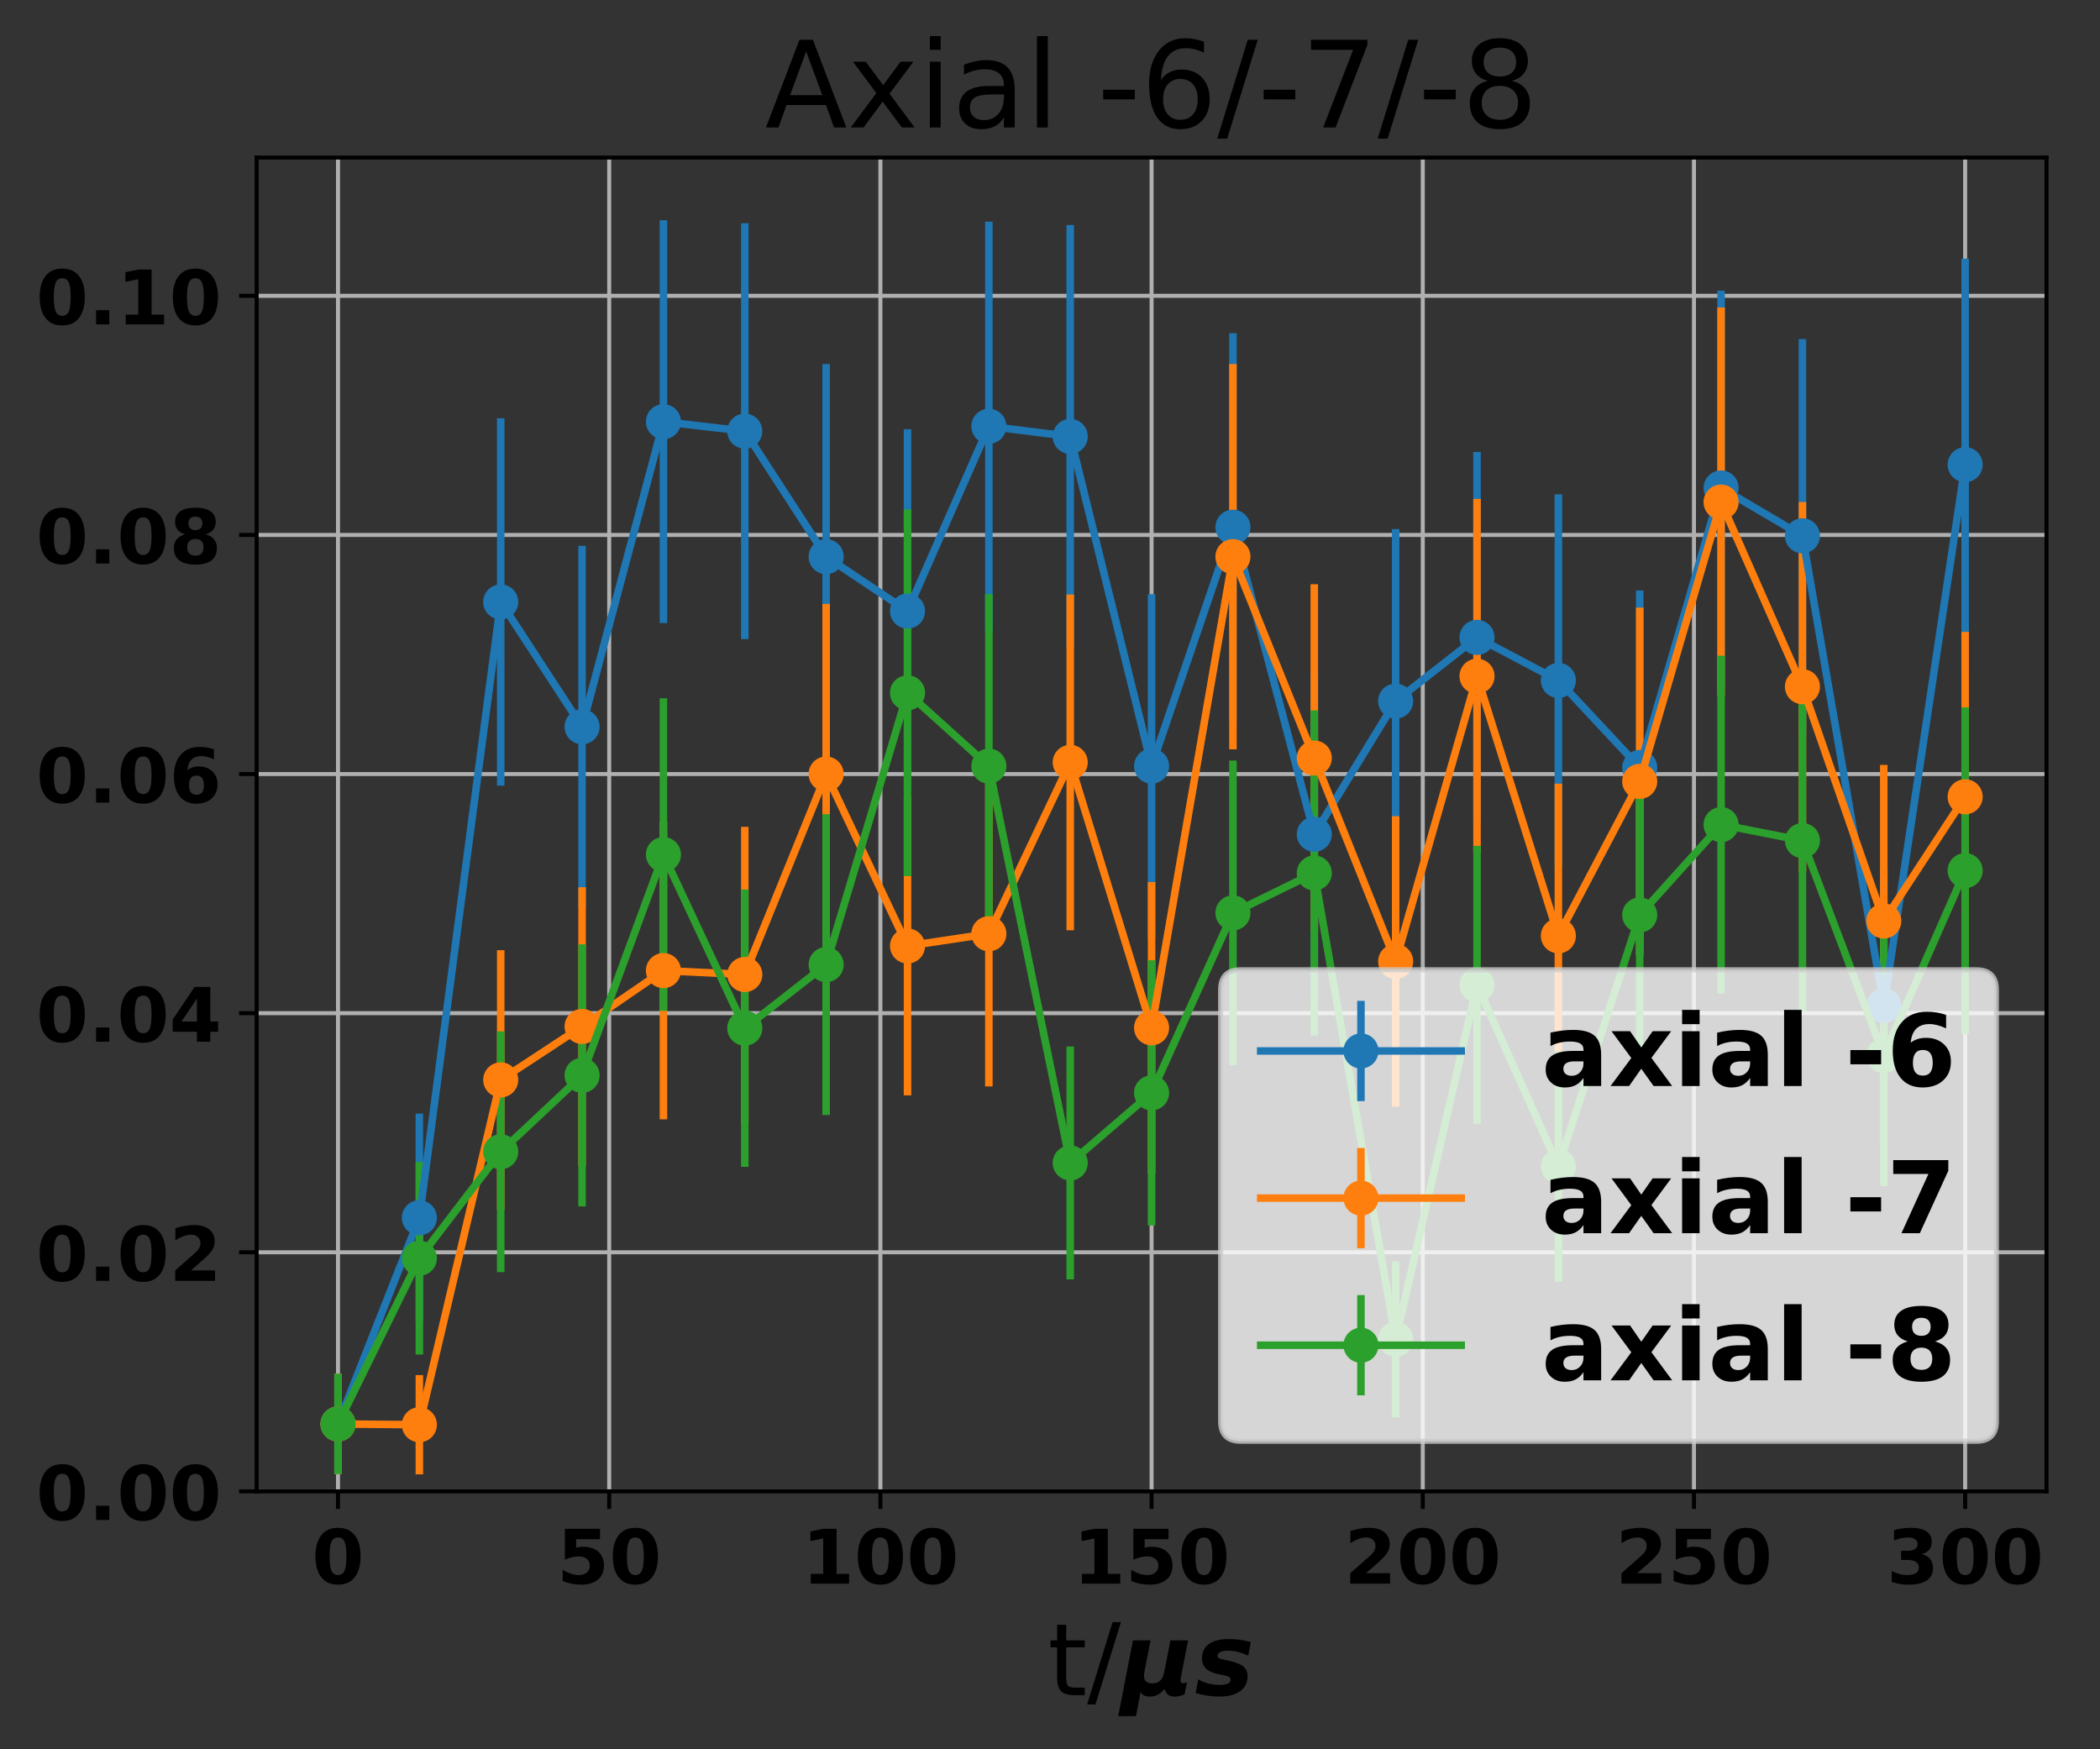 <?xml version="1.0" encoding="utf-8" standalone="no"?>
<!DOCTYPE svg PUBLIC "-//W3C//DTD SVG 1.1//EN"
  "http://www.w3.org/Graphics/SVG/1.1/DTD/svg11.dtd">
<!-- Created with matplotlib (http://matplotlib.org/) -->
<svg height="349pt" version="1.1" viewBox="0 0 419 349" width="419pt" xmlns="http://www.w3.org/2000/svg" xmlns:xlink="http://www.w3.org/1999/xlink">
 <rect x="0" y="0" width="419" height="349" fill="#333333" stroke="none"/>
 <defs>
  <style type="text/css">
*{stroke-linecap:butt;stroke-linejoin:round;}
  </style>
 </defs>
 <g id="figure_1">
  <g id="patch_1">
   <path d="M 0 349.622 
L 419.028 349.622 
L 419.028 0 
L 0 0 
z
" style="fill:none;"/>
  </g>
  <g id="axes_1">
   <g id="patch_2">
    <path d="M 51.208 297.548 
L 408.328 297.548 
L 408.328 31.436 
L 51.208 31.436 
z
" style="fill:none;"/>
   </g>
   <g id="matplotlib.axis_1">
    <g id="xtick_1">
     <g id="line2d_1">
      <path clip-path="url(#pd790f1db0c)" d="M 67.441 297.548 
L 67.441 31.436 
" style="fill:none;stroke:#b0b0b0;stroke-linecap:square;stroke-width:0.8;"/>
     </g>
     <g id="line2d_2">
      <defs>
       <path d="M 0 0 
L 0 3.5 
" id="m57c59202cc" style="stroke:#000000;stroke-width:0.8;"/>
      </defs>
      <g>
       <use style="stroke:#000000;stroke-width:0.8;" x="67.441" xlink:href="#m57c59202cc" y="297.548"/>
      </g>
     </g>
     <g id="text_1">
      <!-- 0 -->
      <defs>
       <path d="M 46 36.531 
Q 46 50.203 43.438 55.781 
Q 40.875 61.375 34.812 61.375 
Q 28.766 61.375 26.172 55.781 
Q 23.578 50.203 23.578 36.531 
Q 23.578 22.703 26.172 17.031 
Q 28.766 11.375 34.812 11.375 
Q 40.828 11.375 43.406 17.031 
Q 46 22.703 46 36.531 
M 64.797 36.375 
Q 64.797 18.266 56.984 8.422 
Q 49.172 -1.422 34.812 -1.422 
Q 20.406 -1.422 12.594 8.422 
Q 4.781 18.266 4.781 36.375 
Q 4.781 54.547 12.594 64.375 
Q 20.406 74.219 34.812 74.219 
Q 49.172 74.219 56.984 64.375 
Q 64.797 54.547 64.797 36.375 
" id="DejaVuSans-Bold-30"/>
      </defs>
      <g transform="translate(62.222 315.946)scale(0.15 -0.15)">
       <use xlink:href="#DejaVuSans-Bold-30"/>
      </g>
     </g>
    </g>
    <g id="xtick_2">
     <g id="line2d_3">
      <path clip-path="url(#pd790f1db0c)" d="M 121.55 297.548 
L 121.55 31.436 
" style="fill:none;stroke:#b0b0b0;stroke-linecap:square;stroke-width:0.8;"/>
     </g>
     <g id="line2d_4">
      <g>
       <use style="stroke:#000000;stroke-width:0.8;" x="121.55" xlink:href="#m57c59202cc" y="297.548"/>
      </g>
     </g>
     <g id="text_2">
      <!-- 50 -->
      <defs>
       <path d="M 10.594 72.906 
L 57.328 72.906 
L 57.328 59.078 
L 25.594 59.078 
L 25.594 47.797 
Q 27.734 48.391 29.906 48.703 
Q 32.078 49.031 34.422 49.031 
Q 47.75 49.031 55.172 42.359 
Q 62.594 35.688 62.594 23.781 
Q 62.594 11.969 54.516 5.266 
Q 46.438 -1.422 32.078 -1.422 
Q 25.875 -1.422 19.797 -0.219 
Q 13.719 0.984 7.719 3.422 
L 7.719 18.219 
Q 13.672 14.797 19.016 13.078 
Q 24.359 11.375 29.109 11.375 
Q 35.938 11.375 39.859 14.719 
Q 43.797 18.062 43.797 23.781 
Q 43.797 29.547 39.859 32.859 
Q 35.938 36.188 29.109 36.188 
Q 25.047 36.188 20.453 35.125 
Q 15.875 34.078 10.594 31.891 
z
" id="DejaVuSans-Bold-35"/>
      </defs>
      <g transform="translate(111.113 315.946)scale(0.15 -0.15)">
       <use xlink:href="#DejaVuSans-Bold-35"/>
       <use x="69.58" xlink:href="#DejaVuSans-Bold-30"/>
      </g>
     </g>
    </g>
    <g id="xtick_3">
     <g id="line2d_5">
      <path clip-path="url(#pd790f1db0c)" d="M 175.659 297.548 
L 175.659 31.436 
" style="fill:none;stroke:#b0b0b0;stroke-linecap:square;stroke-width:0.8;"/>
     </g>
     <g id="line2d_6">
      <g>
       <use style="stroke:#000000;stroke-width:0.8;" x="175.659" xlink:href="#m57c59202cc" y="297.548"/>
      </g>
     </g>
     <g id="text_3">
      <!-- 100 -->
      <defs>
       <path d="M 11.719 12.984 
L 28.328 12.984 
L 28.328 60.109 
L 11.281 56.594 
L 11.281 69.391 
L 28.219 72.906 
L 46.094 72.906 
L 46.094 12.984 
L 62.703 12.984 
L 62.703 0 
L 11.719 0 
z
" id="DejaVuSans-Bold-31"/>
      </defs>
      <g transform="translate(160.004 315.946)scale(0.15 -0.15)">
       <use xlink:href="#DejaVuSans-Bold-31"/>
       <use x="69.58" xlink:href="#DejaVuSans-Bold-30"/>
       <use x="139.16" xlink:href="#DejaVuSans-Bold-30"/>
      </g>
     </g>
    </g>
    <g id="xtick_4">
     <g id="line2d_7">
      <path clip-path="url(#pd790f1db0c)" d="M 229.768 297.548 
L 229.768 31.436 
" style="fill:none;stroke:#b0b0b0;stroke-linecap:square;stroke-width:0.8;"/>
     </g>
     <g id="line2d_8">
      <g>
       <use style="stroke:#000000;stroke-width:0.8;" x="229.768" xlink:href="#m57c59202cc" y="297.548"/>
      </g>
     </g>
     <g id="text_4">
      <!-- 150 -->
      <g transform="translate(214.113 315.946)scale(0.15 -0.15)">
       <use xlink:href="#DejaVuSans-Bold-31"/>
       <use x="69.58" xlink:href="#DejaVuSans-Bold-35"/>
       <use x="139.16" xlink:href="#DejaVuSans-Bold-30"/>
      </g>
     </g>
    </g>
    <g id="xtick_5">
     <g id="line2d_9">
      <path clip-path="url(#pd790f1db0c)" d="M 283.877 297.548 
L 283.877 31.436 
" style="fill:none;stroke:#b0b0b0;stroke-linecap:square;stroke-width:0.8;"/>
     </g>
     <g id="line2d_10">
      <g>
       <use style="stroke:#000000;stroke-width:0.8;" x="283.877" xlink:href="#m57c59202cc" y="297.548"/>
      </g>
     </g>
     <g id="text_5">
      <!-- 200 -->
      <defs>
       <path d="M 28.812 13.812 
L 60.891 13.812 
L 60.891 0 
L 7.906 0 
L 7.906 13.812 
L 34.516 37.312 
Q 38.094 40.531 39.797 43.609 
Q 41.5 46.688 41.5 50 
Q 41.5 55.125 38.062 58.25 
Q 34.625 61.375 28.906 61.375 
Q 24.516 61.375 19.281 59.5 
Q 14.062 57.625 8.109 53.906 
L 8.109 69.922 
Q 14.453 72.016 20.656 73.109 
Q 26.859 74.219 32.812 74.219 
Q 45.906 74.219 53.156 68.453 
Q 60.406 62.703 60.406 52.391 
Q 60.406 46.438 57.328 41.281 
Q 54.25 36.141 44.391 27.484 
z
" id="DejaVuSans-Bold-32"/>
      </defs>
      <g transform="translate(268.222 315.946)scale(0.15 -0.15)">
       <use xlink:href="#DejaVuSans-Bold-32"/>
       <use x="69.58" xlink:href="#DejaVuSans-Bold-30"/>
       <use x="139.16" xlink:href="#DejaVuSans-Bold-30"/>
      </g>
     </g>
    </g>
    <g id="xtick_6">
     <g id="line2d_11">
      <path clip-path="url(#pd790f1db0c)" d="M 337.986 297.548 
L 337.986 31.436 
" style="fill:none;stroke:#b0b0b0;stroke-linecap:square;stroke-width:0.8;"/>
     </g>
     <g id="line2d_12">
      <g>
       <use style="stroke:#000000;stroke-width:0.8;" x="337.986" xlink:href="#m57c59202cc" y="297.548"/>
      </g>
     </g>
     <g id="text_6">
      <!-- 250 -->
      <g transform="translate(322.331 315.946)scale(0.15 -0.15)">
       <use xlink:href="#DejaVuSans-Bold-32"/>
       <use x="69.58" xlink:href="#DejaVuSans-Bold-35"/>
       <use x="139.16" xlink:href="#DejaVuSans-Bold-30"/>
      </g>
     </g>
    </g>
    <g id="xtick_7">
     <g id="line2d_13">
      <path clip-path="url(#pd790f1db0c)" d="M 392.095 297.548 
L 392.095 31.436 
" style="fill:none;stroke:#b0b0b0;stroke-linecap:square;stroke-width:0.8;"/>
     </g>
     <g id="line2d_14">
      <g>
       <use style="stroke:#000000;stroke-width:0.8;" x="392.095" xlink:href="#m57c59202cc" y="297.548"/>
      </g>
     </g>
     <g id="text_7">
      <!-- 300 -->
      <defs>
       <path d="M 46.578 39.312 
Q 53.953 37.406 57.781 32.688 
Q 61.625 27.984 61.625 20.703 
Q 61.625 9.859 53.312 4.219 
Q 45.016 -1.422 29.109 -1.422 
Q 23.484 -1.422 17.844 -0.516 
Q 12.203 0.391 6.688 2.203 
L 6.688 16.703 
Q 11.969 14.062 17.156 12.719 
Q 22.359 11.375 27.391 11.375 
Q 34.859 11.375 38.844 13.953 
Q 42.828 16.547 42.828 21.391 
Q 42.828 26.375 38.75 28.938 
Q 34.672 31.5 26.703 31.5 
L 19.188 31.5 
L 19.188 43.609 
L 27.094 43.609 
Q 34.188 43.609 37.641 45.828 
Q 41.109 48.047 41.109 52.594 
Q 41.109 56.781 37.734 59.078 
Q 34.375 61.375 28.219 61.375 
Q 23.688 61.375 19.047 60.344 
Q 14.406 59.328 9.812 57.328 
L 9.812 71.094 
Q 15.375 72.656 20.844 73.438 
Q 26.312 74.219 31.594 74.219 
Q 45.797 74.219 52.844 69.547 
Q 59.906 64.891 59.906 55.516 
Q 59.906 49.125 56.531 45.047 
Q 53.172 40.969 46.578 39.312 
" id="DejaVuSans-Bold-33"/>
      </defs>
      <g transform="translate(376.44 315.946)scale(0.15 -0.15)">
       <use xlink:href="#DejaVuSans-Bold-33"/>
       <use x="69.58" xlink:href="#DejaVuSans-Bold-30"/>
       <use x="139.16" xlink:href="#DejaVuSans-Bold-30"/>
      </g>
     </g>
    </g>
    <g id="text_8">
     <!-- t/$\mu s$ -->
     <defs>
      <path d="M 18.312 70.219 
L 18.312 54.688 
L 36.812 54.688 
L 36.812 47.703 
L 18.312 47.703 
L 18.312 18.016 
Q 18.312 11.328 20.141 9.422 
Q 21.969 7.516 27.594 7.516 
L 36.812 7.516 
L 36.812 0 
L 27.594 0 
Q 17.188 0 13.234 3.875 
Q 9.281 7.766 9.281 18.016 
L 9.281 47.703 
L 2.688 47.703 
L 2.688 54.688 
L 9.281 54.688 
L 9.281 70.219 
z
" id="DejaVuSans-74"/>
      <path d="M 25.391 72.906 
L 33.688 72.906 
L 8.297 -9.281 
L 0 -9.281 
z
" id="DejaVuSans-2f"/>
      <path d="M -2.688 -20.906 
L 12.016 54.688 
L 29.594 54.688 
L 23.391 22.906 
Q 23.188 21.875 23.094 20.891 
Q 23 19.922 23 19.094 
Q 23 15.531 25.094 13.625 
Q 27.203 11.719 31.203 11.719 
Q 36.188 11.719 39.109 14.453 
Q 42.047 17.188 43.219 22.906 
L 49.422 54.688 
L 67 54.688 
L 59.906 18.109 
Q 59.719 17.094 59.609 16.234 
Q 59.516 15.375 59.516 14.703 
Q 59.516 13.281 60.172 12.594 
Q 60.844 11.922 62.203 11.922 
Q 63.031 11.922 63.984 12.188 
Q 64.938 12.453 65.922 12.984 
L 63.484 0.781 
Q 60.688 -0.344 58.297 -0.875 
Q 55.906 -1.422 53.719 -1.422 
Q 49.422 -1.422 47 0.438 
Q 44.578 2.297 43.609 6.297 
Q 40.578 2.438 36.891 0.5 
Q 33.203 -1.422 28.906 -1.422 
Q 25.297 -1.422 23.016 -0.266 
Q 20.75 0.875 19.672 3.219 
L 14.984 -20.906 
z
" id="DejaVuSans-BoldOblique-3bc"/>
      <path d="M 56 52.984 
L 53.422 39.406 
Q 48.297 41.844 43.219 43.109 
Q 38.141 44.391 33.594 44.391 
Q 28.422 44.391 25.609 43.047 
Q 22.797 41.703 22.797 39.203 
Q 22.797 37.75 24.359 36.859 
Q 25.922 35.984 30.516 35.016 
L 33.688 34.422 
Q 44.281 32.172 48.531 28.625 
Q 52.781 25.094 52.781 18.797 
Q 52.781 9.281 45.312 3.922 
Q 37.844 -1.422 24.422 -1.422 
Q 18.797 -1.422 12.938 -0.531 
Q 7.078 0.344 0.984 2.094 
L 3.609 15.828 
Q 8.344 13.031 13.734 11.609 
Q 19.141 10.203 24.812 10.203 
Q 30.328 10.203 33.109 11.516 
Q 35.891 12.844 35.891 15.375 
Q 35.891 17.141 34.328 18.109 
Q 32.766 19.094 27.875 20.125 
L 24.703 20.703 
Q 15.328 22.656 11.328 26.469 
Q 7.328 30.281 7.328 37.016 
Q 7.328 46.141 14.234 51.062 
Q 21.141 56 33.984 56 
Q 39.594 56 45.031 55.25 
Q 50.484 54.5 56 52.984 
" id="DejaVuSans-BoldOblique-73"/>
     </defs>
     <g transform="translate(209.068 338.222)scale(0.2 -0.2)">
      <use transform="translate(0 0.094)" xlink:href="#DejaVuSans-74"/>
      <use transform="translate(39.209 0.094)" xlink:href="#DejaVuSans-2f"/>
      <use transform="translate(72.9 0.094)" xlink:href="#DejaVuSans-BoldOblique-3bc"/>
      <use transform="translate(146.484 0.094)" xlink:href="#DejaVuSans-BoldOblique-73"/>
     </g>
    </g>
   </g>
   <g id="matplotlib.axis_2">
    <g id="ytick_1">
     <g id="line2d_15">
      <path clip-path="url(#pd790f1db0c)" d="M 51.208 297.548 
L 408.328 297.548 
" style="fill:none;stroke:#b0b0b0;stroke-linecap:square;stroke-width:0.8;"/>
     </g>
     <g id="line2d_16">
      <defs>
       <path d="M 0 0 
L -3.5 0 
" id="md0be06a382" style="stroke:#000000;stroke-width:0.8;"/>
      </defs>
      <g>
       <use style="stroke:#000000;stroke-width:0.8;" x="51.208" xlink:href="#md0be06a382" y="297.548"/>
      </g>
     </g>
     <g id="text_9">
      <!-- 0.00 -->
      <defs>
       <path d="M 10.203 18.891 
L 27.781 18.891 
L 27.781 0 
L 10.203 0 
z
" id="DejaVuSans-Bold-2e"/>
      </defs>
      <g transform="translate(7.2 303.247)scale(0.15 -0.15)">
       <use xlink:href="#DejaVuSans-Bold-30"/>
       <use x="69.58" xlink:href="#DejaVuSans-Bold-2e"/>
       <use x="107.568" xlink:href="#DejaVuSans-Bold-30"/>
       <use x="177.148" xlink:href="#DejaVuSans-Bold-30"/>
      </g>
     </g>
    </g>
    <g id="ytick_2">
     <g id="line2d_17">
      <path clip-path="url(#pd790f1db0c)" d="M 51.208 249.842 
L 408.328 249.842 
" style="fill:none;stroke:#b0b0b0;stroke-linecap:square;stroke-width:0.8;"/>
     </g>
     <g id="line2d_18">
      <g>
       <use style="stroke:#000000;stroke-width:0.8;" x="51.208" xlink:href="#md0be06a382" y="249.842"/>
      </g>
     </g>
     <g id="text_10">
      <!-- 0.02 -->
      <g transform="translate(7.2 255.541)scale(0.15 -0.15)">
       <use xlink:href="#DejaVuSans-Bold-30"/>
       <use x="69.58" xlink:href="#DejaVuSans-Bold-2e"/>
       <use x="107.568" xlink:href="#DejaVuSans-Bold-30"/>
       <use x="177.148" xlink:href="#DejaVuSans-Bold-32"/>
      </g>
     </g>
    </g>
    <g id="ytick_3">
     <g id="line2d_19">
      <path clip-path="url(#pd790f1db0c)" d="M 51.208 202.137 
L 408.328 202.137 
" style="fill:none;stroke:#b0b0b0;stroke-linecap:square;stroke-width:0.8;"/>
     </g>
     <g id="line2d_20">
      <g>
       <use style="stroke:#000000;stroke-width:0.8;" x="51.208" xlink:href="#md0be06a382" y="202.137"/>
      </g>
     </g>
     <g id="text_11">
      <!-- 0.04 -->
      <defs>
       <path d="M 36.812 57.422 
L 16.219 26.906 
L 36.812 26.906 
z
M 33.688 72.906 
L 54.594 72.906 
L 54.594 26.906 
L 64.984 26.906 
L 64.984 13.281 
L 54.594 13.281 
L 54.594 0 
L 36.812 0 
L 36.812 13.281 
L 4.5 13.281 
L 4.5 29.391 
z
" id="DejaVuSans-Bold-34"/>
      </defs>
      <g transform="translate(7.2 207.836)scale(0.15 -0.15)">
       <use xlink:href="#DejaVuSans-Bold-30"/>
       <use x="69.58" xlink:href="#DejaVuSans-Bold-2e"/>
       <use x="107.568" xlink:href="#DejaVuSans-Bold-30"/>
       <use x="177.148" xlink:href="#DejaVuSans-Bold-34"/>
      </g>
     </g>
    </g>
    <g id="ytick_4">
     <g id="line2d_21">
      <path clip-path="url(#pd790f1db0c)" d="M 51.208 154.431 
L 408.328 154.431 
" style="fill:none;stroke:#b0b0b0;stroke-linecap:square;stroke-width:0.8;"/>
     </g>
     <g id="line2d_22">
      <g>
       <use style="stroke:#000000;stroke-width:0.8;" x="51.208" xlink:href="#md0be06a382" y="154.431"/>
      </g>
     </g>
     <g id="text_12">
      <!-- 0.06 -->
      <defs>
       <path d="M 36.188 35.984 
Q 31.25 35.984 28.781 32.781 
Q 26.312 29.594 26.312 23.188 
Q 26.312 16.797 28.781 13.594 
Q 31.25 10.406 36.188 10.406 
Q 41.156 10.406 43.625 13.594 
Q 46.094 16.797 46.094 23.188 
Q 46.094 29.594 43.625 32.781 
Q 41.156 35.984 36.188 35.984 
M 59.422 71 
L 59.422 57.516 
Q 54.781 59.719 50.672 60.766 
Q 46.578 61.812 42.672 61.812 
Q 34.281 61.812 29.594 57.141 
Q 24.906 52.484 24.125 43.312 
Q 27.344 45.703 31.094 46.891 
Q 34.859 48.094 39.312 48.094 
Q 50.484 48.094 57.344 41.547 
Q 64.203 35.016 64.203 24.422 
Q 64.203 12.703 56.531 5.641 
Q 48.875 -1.422 35.984 -1.422 
Q 21.781 -1.422 13.984 8.172 
Q 6.203 17.781 6.203 35.406 
Q 6.203 53.469 15.312 63.797 
Q 24.422 74.125 40.281 74.125 
Q 45.312 74.125 50.047 73.344 
Q 54.781 72.562 59.422 71 
" id="DejaVuSans-Bold-36"/>
      </defs>
      <g transform="translate(7.2 160.13)scale(0.15 -0.15)">
       <use xlink:href="#DejaVuSans-Bold-30"/>
       <use x="69.58" xlink:href="#DejaVuSans-Bold-2e"/>
       <use x="107.568" xlink:href="#DejaVuSans-Bold-30"/>
       <use x="177.148" xlink:href="#DejaVuSans-Bold-36"/>
      </g>
     </g>
    </g>
    <g id="ytick_5">
     <g id="line2d_23">
      <path clip-path="url(#pd790f1db0c)" d="M 51.208 106.725 
L 408.328 106.725 
" style="fill:none;stroke:#b0b0b0;stroke-linecap:square;stroke-width:0.8;"/>
     </g>
     <g id="line2d_24">
      <g>
       <use style="stroke:#000000;stroke-width:0.8;" x="51.208" xlink:href="#md0be06a382" y="106.725"/>
      </g>
     </g>
     <g id="text_13">
      <!-- 0.08 -->
      <defs>
       <path d="M 34.812 32.625 
Q 29.547 32.625 26.703 29.734 
Q 23.875 26.859 23.875 21.484 
Q 23.875 16.109 26.703 13.25 
Q 29.547 10.406 34.812 10.406 
Q 40.047 10.406 42.828 13.25 
Q 45.609 16.109 45.609 21.484 
Q 45.609 26.906 42.828 29.766 
Q 40.047 32.625 34.812 32.625 
M 21.094 38.812 
Q 14.453 40.828 11.078 44.969 
Q 7.719 49.125 7.719 55.328 
Q 7.719 64.547 14.594 69.375 
Q 21.484 74.219 34.812 74.219 
Q 48.047 74.219 54.922 69.406 
Q 61.812 64.594 61.812 55.328 
Q 61.812 49.125 58.422 44.969 
Q 55.031 40.828 48.391 38.812 
Q 55.812 36.766 59.594 32.156 
Q 63.375 27.547 63.375 20.516 
Q 63.375 9.672 56.172 4.125 
Q 48.969 -1.422 34.812 -1.422 
Q 20.609 -1.422 13.359 4.125 
Q 6.109 9.672 6.109 20.516 
Q 6.109 27.547 9.891 32.156 
Q 13.672 36.766 21.094 38.812 
M 25.484 53.422 
Q 25.484 49.078 27.906 46.734 
Q 30.328 44.391 34.812 44.391 
Q 39.203 44.391 41.594 46.734 
Q 44 49.078 44 53.422 
Q 44 57.766 41.594 60.078 
Q 39.203 62.406 34.812 62.406 
Q 30.328 62.406 27.906 60.062 
Q 25.484 57.719 25.484 53.422 
" id="DejaVuSans-Bold-38"/>
      </defs>
      <g transform="translate(7.2 112.424)scale(0.15 -0.15)">
       <use xlink:href="#DejaVuSans-Bold-30"/>
       <use x="69.58" xlink:href="#DejaVuSans-Bold-2e"/>
       <use x="107.568" xlink:href="#DejaVuSans-Bold-30"/>
       <use x="177.148" xlink:href="#DejaVuSans-Bold-38"/>
      </g>
     </g>
    </g>
    <g id="ytick_6">
     <g id="line2d_25">
      <path clip-path="url(#pd790f1db0c)" d="M 51.208 59.019 
L 408.328 59.019 
" style="fill:none;stroke:#b0b0b0;stroke-linecap:square;stroke-width:0.8;"/>
     </g>
     <g id="line2d_26">
      <g>
       <use style="stroke:#000000;stroke-width:0.8;" x="51.208" xlink:href="#md0be06a382" y="59.019"/>
      </g>
     </g>
     <g id="text_14">
      <!-- 0.10 -->
      <g transform="translate(7.2 64.718)scale(0.15 -0.15)">
       <use xlink:href="#DejaVuSans-Bold-30"/>
       <use x="69.58" xlink:href="#DejaVuSans-Bold-2e"/>
       <use x="107.568" xlink:href="#DejaVuSans-Bold-31"/>
       <use x="177.148" xlink:href="#DejaVuSans-Bold-30"/>
      </g>
     </g>
    </g>
   </g>
   <g id="LineCollection_1">
    <path clip-path="url(#pd790f1db0c)" d="M 67.441 294.108 
L 67.441 274.087 
" style="fill:none;stroke:#1f77b4;stroke-width:1.5;"/>
    <path clip-path="url(#pd790f1db0c)" d="M 83.673 263.738 
L 83.673 222.173 
" style="fill:none;stroke:#1f77b4;stroke-width:1.5;"/>
    <path clip-path="url(#pd790f1db0c)" d="M 99.906 156.747 
L 99.906 83.445 
" style="fill:none;stroke:#1f77b4;stroke-width:1.5;"/>
    <path clip-path="url(#pd790f1db0c)" d="M 116.139 181.109 
L 116.139 108.892 
" style="fill:none;stroke:#1f77b4;stroke-width:1.5;"/>
    <path clip-path="url(#pd790f1db0c)" d="M 132.371 124.309 
L 132.371 43.946 
" style="fill:none;stroke:#1f77b4;stroke-width:1.5;"/>
    <path clip-path="url(#pd790f1db0c)" d="M 148.604 127.512 
L 148.604 44.533 
" style="fill:none;stroke:#1f77b4;stroke-width:1.5;"/>
    <path clip-path="url(#pd790f1db0c)" d="M 164.837 149.502 
L 164.837 72.622 
" style="fill:none;stroke:#1f77b4;stroke-width:1.5;"/>
    <path clip-path="url(#pd790f1db0c)" d="M 181.07 158.208 
L 181.07 85.63 
" style="fill:none;stroke:#1f77b4;stroke-width:1.5;"/>
    <path clip-path="url(#pd790f1db0c)" d="M 197.302 125.861 
L 197.302 44.221 
" style="fill:none;stroke:#1f77b4;stroke-width:1.5;"/>
    <path clip-path="url(#pd790f1db0c)" d="M 213.535 129.273 
L 213.535 44.89 
" style="fill:none;stroke:#1f77b4;stroke-width:1.5;"/>
    <path clip-path="url(#pd790f1db0c)" d="M 229.768 187.16 
L 229.768 118.545 
" style="fill:none;stroke:#1f77b4;stroke-width:1.5;"/>
    <path clip-path="url(#pd790f1db0c)" d="M 246.001 143.904 
L 246.001 66.469 
" style="fill:none;stroke:#1f77b4;stroke-width:1.5;"/>
    <path clip-path="url(#pd790f1db0c)" d="M 262.233 198.594 
L 262.233 134.289 
" style="fill:none;stroke:#1f77b4;stroke-width:1.5;"/>
    <path clip-path="url(#pd790f1db0c)" d="M 278.466 174.202 
L 278.466 105.551 
" style="fill:none;stroke:#1f77b4;stroke-width:1.5;"/>
    <path clip-path="url(#pd790f1db0c)" d="M 294.699 164.16 
L 294.699 90.181 
" style="fill:none;stroke:#1f77b4;stroke-width:1.5;"/>
    <path clip-path="url(#pd790f1db0c)" d="M 310.931 172.881 
L 310.931 98.629 
" style="fill:none;stroke:#1f77b4;stroke-width:1.5;"/>
    <path clip-path="url(#pd790f1db0c)" d="M 327.164 188.444 
L 327.164 117.809 
" style="fill:none;stroke:#1f77b4;stroke-width:1.5;"/>
    <path clip-path="url(#pd790f1db0c)" d="M 343.397 136.72 
L 343.397 57.988 
" style="fill:none;stroke:#1f77b4;stroke-width:1.5;"/>
    <path clip-path="url(#pd790f1db0c)" d="M 359.63 146.164 
L 359.63 67.641 
" style="fill:none;stroke:#1f77b4;stroke-width:1.5;"/>
    <path clip-path="url(#pd790f1db0c)" d="M 375.862 228.346 
L 375.862 172.894 
" style="fill:none;stroke:#1f77b4;stroke-width:1.5;"/>
    <path clip-path="url(#pd790f1db0c)" d="M 392.095 133.82 
L 392.095 51.589 
" style="fill:none;stroke:#1f77b4;stroke-width:1.5;"/>
   </g>
   <g id="LineCollection_2">
    <path clip-path="url(#pd790f1db0c)" d="M 67.441 294.108 
L 67.441 274.087 
" style="fill:none;stroke:#ff7f0e;stroke-width:1.5;"/>
    <path clip-path="url(#pd790f1db0c)" d="M 83.673 294.146 
L 83.673 274.348 
" style="fill:none;stroke:#ff7f0e;stroke-width:1.5;"/>
    <path clip-path="url(#pd790f1db0c)" d="M 99.906 241.309 
L 99.906 189.583 
" style="fill:none;stroke:#ff7f0e;stroke-width:1.5;"/>
    <path clip-path="url(#pd790f1db0c)" d="M 116.139 232.553 
L 116.139 177.021 
" style="fill:none;stroke:#ff7f0e;stroke-width:1.5;"/>
    <path clip-path="url(#pd790f1db0c)" d="M 132.371 223.322 
L 132.371 163.965 
" style="fill:none;stroke:#ff7f0e;stroke-width:1.5;"/>
    <path clip-path="url(#pd790f1db0c)" d="M 148.604 223.885 
L 148.604 164.964 
" style="fill:none;stroke:#ff7f0e;stroke-width:1.5;"/>
    <path clip-path="url(#pd790f1db0c)" d="M 164.837 188.376 
L 164.837 120.486 
" style="fill:none;stroke:#ff7f0e;stroke-width:1.5;"/>
    <path clip-path="url(#pd790f1db0c)" d="M 181.07 218.536 
L 181.07 158.924 
" style="fill:none;stroke:#ff7f0e;stroke-width:1.5;"/>
    <path clip-path="url(#pd790f1db0c)" d="M 197.302 216.752 
L 197.302 155.836 
" style="fill:none;stroke:#ff7f0e;stroke-width:1.5;"/>
    <path clip-path="url(#pd790f1db0c)" d="M 213.535 185.596 
L 213.535 118.611 
" style="fill:none;stroke:#ff7f0e;stroke-width:1.5;"/>
    <path clip-path="url(#pd790f1db0c)" d="M 229.768 234.132 
L 229.768 175.983 
" style="fill:none;stroke:#ff7f0e;stroke-width:1.5;"/>
    <path clip-path="url(#pd790f1db0c)" d="M 246.001 149.502 
L 246.001 72.622 
" style="fill:none;stroke:#ff7f0e;stroke-width:1.5;"/>
    <path clip-path="url(#pd790f1db0c)" d="M 262.233 185.917 
L 262.233 116.56 
" style="fill:none;stroke:#ff7f0e;stroke-width:1.5;"/>
    <path clip-path="url(#pd790f1db0c)" d="M 278.466 220.796 
L 278.466 162.839 
" style="fill:none;stroke:#ff7f0e;stroke-width:1.5;"/>
    <path clip-path="url(#pd790f1db0c)" d="M 294.699 170.283 
L 294.699 99.547 
" style="fill:none;stroke:#ff7f0e;stroke-width:1.5;"/>
    <path clip-path="url(#pd790f1db0c)" d="M 310.931 217.055 
L 310.931 156.361 
" style="fill:none;stroke:#ff7f0e;stroke-width:1.5;"/>
    <path clip-path="url(#pd790f1db0c)" d="M 327.164 190.555 
L 327.164 121.231 
" style="fill:none;stroke:#ff7f0e;stroke-width:1.5;"/>
    <path clip-path="url(#pd790f1db0c)" d="M 343.397 139.01 
L 343.397 61.338 
" style="fill:none;stroke:#ff7f0e;stroke-width:1.5;"/>
    <path clip-path="url(#pd790f1db0c)" d="M 359.63 173.85 
L 359.63 100.15 
" style="fill:none;stroke:#ff7f0e;stroke-width:1.5;"/>
    <path clip-path="url(#pd790f1db0c)" d="M 375.862 214.885 
L 375.862 152.608 
" style="fill:none;stroke:#ff7f0e;stroke-width:1.5;"/>
    <path clip-path="url(#pd790f1db0c)" d="M 392.095 191.868 
L 392.095 126.065 
" style="fill:none;stroke:#ff7f0e;stroke-width:1.5;"/>
   </g>
   <g id="LineCollection_3">
    <path clip-path="url(#pd790f1db0c)" d="M 67.441 294.108 
L 67.441 274.087 
" style="fill:none;stroke:#2ca02c;stroke-width:1.5;"/>
    <path clip-path="url(#pd790f1db0c)" d="M 83.673 270.243 
L 83.673 231.811 
" style="fill:none;stroke:#2ca02c;stroke-width:1.5;"/>
    <path clip-path="url(#pd790f1db0c)" d="M 99.906 253.798 
L 99.906 205.771 
" style="fill:none;stroke:#2ca02c;stroke-width:1.5;"/>
    <path clip-path="url(#pd790f1db0c)" d="M 116.139 240.686 
L 116.139 188.401 
" style="fill:none;stroke:#2ca02c;stroke-width:1.5;"/>
    <path clip-path="url(#pd790f1db0c)" d="M 132.371 201.682 
L 132.371 139.312 
" style="fill:none;stroke:#2ca02c;stroke-width:1.5;"/>
    <path clip-path="url(#pd790f1db0c)" d="M 148.604 232.795 
L 148.604 177.464 
" style="fill:none;stroke:#2ca02c;stroke-width:1.5;"/>
    <path clip-path="url(#pd790f1db0c)" d="M 164.837 222.462 
L 164.837 162.437 
" style="fill:none;stroke:#2ca02c;stroke-width:1.5;"/>
    <path clip-path="url(#pd790f1db0c)" d="M 181.07 174.804 
L 181.07 101.647 
" style="fill:none;stroke:#2ca02c;stroke-width:1.5;"/>
    <path clip-path="url(#pd790f1db0c)" d="M 197.302 187.16 
L 197.302 118.545 
" style="fill:none;stroke:#2ca02c;stroke-width:1.5;"/>
    <path clip-path="url(#pd790f1db0c)" d="M 213.535 255.25 
L 213.535 208.786 
" style="fill:none;stroke:#2ca02c;stroke-width:1.5;"/>
    <path clip-path="url(#pd790f1db0c)" d="M 229.768 244.493 
L 229.768 191.585 
" style="fill:none;stroke:#2ca02c;stroke-width:1.5;"/>
    <path clip-path="url(#pd790f1db0c)" d="M 246.001 212.529 
L 246.001 151.733 
" style="fill:none;stroke:#2ca02c;stroke-width:1.5;"/>
    <path clip-path="url(#pd790f1db0c)" d="M 262.233 206.612 
L 262.233 141.731 
" style="fill:none;stroke:#2ca02c;stroke-width:1.5;"/>
    <path clip-path="url(#pd790f1db0c)" d="M 278.466 282.748 
L 278.466 251.632 
" style="fill:none;stroke:#2ca02c;stroke-width:1.5;"/>
    <path clip-path="url(#pd790f1db0c)" d="M 294.699 224.205 
L 294.699 168.748 
" style="fill:none;stroke:#2ca02c;stroke-width:1.5;"/>
    <path clip-path="url(#pd790f1db0c)" d="M 310.931 255.713 
L 310.931 209.748 
" style="fill:none;stroke:#2ca02c;stroke-width:1.5;"/>
    <path clip-path="url(#pd790f1db0c)" d="M 327.164 212.835 
L 327.164 152.251 
" style="fill:none;stroke:#2ca02c;stroke-width:1.5;"/>
    <path clip-path="url(#pd790f1db0c)" d="M 343.397 198.222 
L 343.397 130.823 
" style="fill:none;stroke:#2ca02c;stroke-width:1.5;"/>
    <path clip-path="url(#pd790f1db0c)" d="M 359.63 201.798 
L 359.63 133.609 
" style="fill:none;stroke:#2ca02c;stroke-width:1.5;"/>
    <path clip-path="url(#pd790f1db0c)" d="M 375.862 236.646 
L 375.862 184.523 
" style="fill:none;stroke:#2ca02c;stroke-width:1.5;"/>
    <path clip-path="url(#pd790f1db0c)" d="M 392.095 206.259 
L 392.095 141.135 
" style="fill:none;stroke:#2ca02c;stroke-width:1.5;"/>
   </g>
   <g id="line2d_27">
    <path clip-path="url(#pd790f1db0c)" d="M 67.441 284.097 
L 83.673 242.955 
L 99.906 120.096 
L 116.139 145.001 
L 132.371 84.128 
L 148.604 86.023 
L 164.837 111.062 
L 181.07 121.919 
L 197.302 85.041 
L 213.535 87.082 
L 229.768 152.852 
L 246.001 105.186 
L 262.233 166.442 
L 278.466 139.877 
L 294.699 127.17 
L 310.931 135.755 
L 327.164 153.126 
L 343.397 97.354 
L 359.63 106.902 
L 375.862 200.62 
L 392.095 92.705 
" style="fill:none;stroke:#1f77b4;stroke-linecap:square;stroke-width:1.5;"/>
    <defs>
     <path d="M 0 3 
C 0.796 3 1.559 2.684 2.121 2.121 
C 2.684 1.559 3 0.796 3 0 
C 3 -0.796 2.684 -1.559 2.121 -2.121 
C 1.559 -2.684 0.796 -3 0 -3 
C -0.796 -3 -1.559 -2.684 -2.121 -2.121 
C -2.684 -1.559 -3 -0.796 -3 0 
C -3 0.796 -2.684 1.559 -2.121 2.121 
C -1.559 2.684 -0.796 3 0 3 
z
" id="m7c4eb93ee3" style="stroke:#1f77b4;"/>
    </defs>
    <g clip-path="url(#pd790f1db0c)">
     <use style="fill:#1f77b4;stroke:#1f77b4;" x="67.441" xlink:href="#m7c4eb93ee3" y="284.097"/>
     <use style="fill:#1f77b4;stroke:#1f77b4;" x="83.673" xlink:href="#m7c4eb93ee3" y="242.955"/>
     <use style="fill:#1f77b4;stroke:#1f77b4;" x="99.906" xlink:href="#m7c4eb93ee3" y="120.096"/>
     <use style="fill:#1f77b4;stroke:#1f77b4;" x="116.139" xlink:href="#m7c4eb93ee3" y="145.001"/>
     <use style="fill:#1f77b4;stroke:#1f77b4;" x="132.371" xlink:href="#m7c4eb93ee3" y="84.128"/>
     <use style="fill:#1f77b4;stroke:#1f77b4;" x="148.604" xlink:href="#m7c4eb93ee3" y="86.023"/>
     <use style="fill:#1f77b4;stroke:#1f77b4;" x="164.837" xlink:href="#m7c4eb93ee3" y="111.062"/>
     <use style="fill:#1f77b4;stroke:#1f77b4;" x="181.07" xlink:href="#m7c4eb93ee3" y="121.919"/>
     <use style="fill:#1f77b4;stroke:#1f77b4;" x="197.302" xlink:href="#m7c4eb93ee3" y="85.041"/>
     <use style="fill:#1f77b4;stroke:#1f77b4;" x="213.535" xlink:href="#m7c4eb93ee3" y="87.082"/>
     <use style="fill:#1f77b4;stroke:#1f77b4;" x="229.768" xlink:href="#m7c4eb93ee3" y="152.852"/>
     <use style="fill:#1f77b4;stroke:#1f77b4;" x="246.001" xlink:href="#m7c4eb93ee3" y="105.186"/>
     <use style="fill:#1f77b4;stroke:#1f77b4;" x="262.233" xlink:href="#m7c4eb93ee3" y="166.442"/>
     <use style="fill:#1f77b4;stroke:#1f77b4;" x="278.466" xlink:href="#m7c4eb93ee3" y="139.877"/>
     <use style="fill:#1f77b4;stroke:#1f77b4;" x="294.699" xlink:href="#m7c4eb93ee3" y="127.17"/>
     <use style="fill:#1f77b4;stroke:#1f77b4;" x="310.931" xlink:href="#m7c4eb93ee3" y="135.755"/>
     <use style="fill:#1f77b4;stroke:#1f77b4;" x="327.164" xlink:href="#m7c4eb93ee3" y="153.126"/>
     <use style="fill:#1f77b4;stroke:#1f77b4;" x="343.397" xlink:href="#m7c4eb93ee3" y="97.354"/>
     <use style="fill:#1f77b4;stroke:#1f77b4;" x="359.63" xlink:href="#m7c4eb93ee3" y="106.902"/>
     <use style="fill:#1f77b4;stroke:#1f77b4;" x="375.862" xlink:href="#m7c4eb93ee3" y="200.62"/>
     <use style="fill:#1f77b4;stroke:#1f77b4;" x="392.095" xlink:href="#m7c4eb93ee3" y="92.705"/>
    </g>
   </g>
   <g id="line2d_28">
    <path clip-path="url(#pd790f1db0c)" d="M 67.441 284.097 
L 83.673 284.247 
L 99.906 215.446 
L 116.139 204.787 
L 132.371 193.644 
L 148.604 194.425 
L 164.837 154.431 
L 181.07 188.73 
L 197.302 186.294 
L 213.535 152.104 
L 229.768 205.057 
L 246.001 111.062 
L 262.233 151.239 
L 278.466 191.817 
L 294.699 134.915 
L 310.931 186.708 
L 327.164 155.893 
L 343.397 100.174 
L 359.63 137 
L 375.862 183.746 
L 392.095 158.966 
" style="fill:none;stroke:#ff7f0e;stroke-linecap:square;stroke-width:1.5;"/>
    <defs>
     <path d="M 0 3 
C 0.796 3 1.559 2.684 2.121 2.121 
C 2.684 1.559 3 0.796 3 0 
C 3 -0.796 2.684 -1.559 2.121 -2.121 
C 1.559 -2.684 0.796 -3 0 -3 
C -0.796 -3 -1.559 -2.684 -2.121 -2.121 
C -2.684 -1.559 -3 -0.796 -3 0 
C -3 0.796 -2.684 1.559 -2.121 2.121 
C -1.559 2.684 -0.796 3 0 3 
z
" id="m352216b439" style="stroke:#ff7f0e;"/>
    </defs>
    <g clip-path="url(#pd790f1db0c)">
     <use style="fill:#ff7f0e;stroke:#ff7f0e;" x="67.441" xlink:href="#m352216b439" y="284.097"/>
     <use style="fill:#ff7f0e;stroke:#ff7f0e;" x="83.673" xlink:href="#m352216b439" y="284.247"/>
     <use style="fill:#ff7f0e;stroke:#ff7f0e;" x="99.906" xlink:href="#m352216b439" y="215.446"/>
     <use style="fill:#ff7f0e;stroke:#ff7f0e;" x="116.139" xlink:href="#m352216b439" y="204.787"/>
     <use style="fill:#ff7f0e;stroke:#ff7f0e;" x="132.371" xlink:href="#m352216b439" y="193.644"/>
     <use style="fill:#ff7f0e;stroke:#ff7f0e;" x="148.604" xlink:href="#m352216b439" y="194.425"/>
     <use style="fill:#ff7f0e;stroke:#ff7f0e;" x="164.837" xlink:href="#m352216b439" y="154.431"/>
     <use style="fill:#ff7f0e;stroke:#ff7f0e;" x="181.07" xlink:href="#m352216b439" y="188.73"/>
     <use style="fill:#ff7f0e;stroke:#ff7f0e;" x="197.302" xlink:href="#m352216b439" y="186.294"/>
     <use style="fill:#ff7f0e;stroke:#ff7f0e;" x="213.535" xlink:href="#m352216b439" y="152.104"/>
     <use style="fill:#ff7f0e;stroke:#ff7f0e;" x="229.768" xlink:href="#m352216b439" y="205.057"/>
     <use style="fill:#ff7f0e;stroke:#ff7f0e;" x="246.001" xlink:href="#m352216b439" y="111.062"/>
     <use style="fill:#ff7f0e;stroke:#ff7f0e;" x="262.233" xlink:href="#m352216b439" y="151.239"/>
     <use style="fill:#ff7f0e;stroke:#ff7f0e;" x="278.466" xlink:href="#m352216b439" y="191.817"/>
     <use style="fill:#ff7f0e;stroke:#ff7f0e;" x="294.699" xlink:href="#m352216b439" y="134.915"/>
     <use style="fill:#ff7f0e;stroke:#ff7f0e;" x="310.931" xlink:href="#m352216b439" y="186.708"/>
     <use style="fill:#ff7f0e;stroke:#ff7f0e;" x="327.164" xlink:href="#m352216b439" y="155.893"/>
     <use style="fill:#ff7f0e;stroke:#ff7f0e;" x="343.397" xlink:href="#m352216b439" y="100.174"/>
     <use style="fill:#ff7f0e;stroke:#ff7f0e;" x="359.63" xlink:href="#m352216b439" y="137"/>
     <use style="fill:#ff7f0e;stroke:#ff7f0e;" x="375.862" xlink:href="#m352216b439" y="183.746"/>
     <use style="fill:#ff7f0e;stroke:#ff7f0e;" x="392.095" xlink:href="#m352216b439" y="158.966"/>
    </g>
   </g>
   <g id="line2d_29">
    <path clip-path="url(#pd790f1db0c)" d="M 67.441 284.097 
L 83.673 251.027 
L 99.906 229.784 
L 116.139 214.544 
L 132.371 170.497 
L 148.604 205.129 
L 164.837 192.449 
L 181.07 138.226 
L 197.302 152.852 
L 213.535 232.018 
L 229.768 218.039 
L 246.001 182.131 
L 262.233 174.171 
L 278.466 267.19 
L 294.699 196.477 
L 310.931 232.731 
L 327.164 182.543 
L 343.397 164.523 
L 359.63 167.704 
L 375.862 210.585 
L 392.095 173.697 
" style="fill:none;stroke:#2ca02c;stroke-linecap:square;stroke-width:1.5;"/>
    <defs>
     <path d="M 0 3 
C 0.796 3 1.559 2.684 2.121 2.121 
C 2.684 1.559 3 0.796 3 0 
C 3 -0.796 2.684 -1.559 2.121 -2.121 
C 1.559 -2.684 0.796 -3 0 -3 
C -0.796 -3 -1.559 -2.684 -2.121 -2.121 
C -2.684 -1.559 -3 -0.796 -3 0 
C -3 0.796 -2.684 1.559 -2.121 2.121 
C -1.559 2.684 -0.796 3 0 3 
z
" id="m08496485dd" style="stroke:#2ca02c;"/>
    </defs>
    <g clip-path="url(#pd790f1db0c)">
     <use style="fill:#2ca02c;stroke:#2ca02c;" x="67.441" xlink:href="#m08496485dd" y="284.097"/>
     <use style="fill:#2ca02c;stroke:#2ca02c;" x="83.673" xlink:href="#m08496485dd" y="251.027"/>
     <use style="fill:#2ca02c;stroke:#2ca02c;" x="99.906" xlink:href="#m08496485dd" y="229.784"/>
     <use style="fill:#2ca02c;stroke:#2ca02c;" x="116.139" xlink:href="#m08496485dd" y="214.544"/>
     <use style="fill:#2ca02c;stroke:#2ca02c;" x="132.371" xlink:href="#m08496485dd" y="170.497"/>
     <use style="fill:#2ca02c;stroke:#2ca02c;" x="148.604" xlink:href="#m08496485dd" y="205.129"/>
     <use style="fill:#2ca02c;stroke:#2ca02c;" x="164.837" xlink:href="#m08496485dd" y="192.449"/>
     <use style="fill:#2ca02c;stroke:#2ca02c;" x="181.07" xlink:href="#m08496485dd" y="138.226"/>
     <use style="fill:#2ca02c;stroke:#2ca02c;" x="197.302" xlink:href="#m08496485dd" y="152.852"/>
     <use style="fill:#2ca02c;stroke:#2ca02c;" x="213.535" xlink:href="#m08496485dd" y="232.018"/>
     <use style="fill:#2ca02c;stroke:#2ca02c;" x="229.768" xlink:href="#m08496485dd" y="218.039"/>
     <use style="fill:#2ca02c;stroke:#2ca02c;" x="246.001" xlink:href="#m08496485dd" y="182.131"/>
     <use style="fill:#2ca02c;stroke:#2ca02c;" x="262.233" xlink:href="#m08496485dd" y="174.171"/>
     <use style="fill:#2ca02c;stroke:#2ca02c;" x="278.466" xlink:href="#m08496485dd" y="267.19"/>
     <use style="fill:#2ca02c;stroke:#2ca02c;" x="294.699" xlink:href="#m08496485dd" y="196.477"/>
     <use style="fill:#2ca02c;stroke:#2ca02c;" x="310.931" xlink:href="#m08496485dd" y="232.731"/>
     <use style="fill:#2ca02c;stroke:#2ca02c;" x="327.164" xlink:href="#m08496485dd" y="182.543"/>
     <use style="fill:#2ca02c;stroke:#2ca02c;" x="343.397" xlink:href="#m08496485dd" y="164.523"/>
     <use style="fill:#2ca02c;stroke:#2ca02c;" x="359.63" xlink:href="#m08496485dd" y="167.704"/>
     <use style="fill:#2ca02c;stroke:#2ca02c;" x="375.862" xlink:href="#m08496485dd" y="210.585"/>
     <use style="fill:#2ca02c;stroke:#2ca02c;" x="392.095" xlink:href="#m08496485dd" y="173.697"/>
    </g>
   </g>
   <g id="patch_3">
    <path d="M 51.208 297.548 
L 51.208 31.436 
" style="fill:none;stroke:#000000;stroke-linecap:square;stroke-linejoin:miter;stroke-width:0.8;"/>
   </g>
   <g id="patch_4">
    <path d="M 408.328 297.548 
L 408.328 31.436 
" style="fill:none;stroke:#000000;stroke-linecap:square;stroke-linejoin:miter;stroke-width:0.8;"/>
   </g>
   <g id="patch_5">
    <path d="M 51.208 297.548 
L 408.328 297.548 
" style="fill:none;stroke:#000000;stroke-linecap:square;stroke-linejoin:miter;stroke-width:0.8;"/>
   </g>
   <g id="patch_6">
    <path d="M 51.208 31.436 
L 408.328 31.436 
" style="fill:none;stroke:#000000;stroke-linecap:square;stroke-linejoin:miter;stroke-width:0.8;"/>
   </g>
   <g id="text_15">
    <!-- Axial -6/-7/-8 -->
    <defs>
     <path d="M 34.188 63.188 
L 20.797 26.906 
L 47.609 26.906 
z
M 28.609 72.906 
L 39.797 72.906 
L 67.578 0 
L 57.328 0 
L 50.688 18.703 
L 17.828 18.703 
L 11.188 0 
L 0.781 0 
z
" id="DejaVuSans-41"/>
     <path d="M 54.891 54.688 
L 35.109 28.078 
L 55.906 0 
L 45.312 0 
L 29.391 21.484 
L 13.484 0 
L 2.875 0 
L 24.125 28.609 
L 4.688 54.688 
L 15.281 54.688 
L 29.781 35.203 
L 44.281 54.688 
z
" id="DejaVuSans-78"/>
     <path d="M 9.422 54.688 
L 18.406 54.688 
L 18.406 0 
L 9.422 0 
z
M 9.422 75.984 
L 18.406 75.984 
L 18.406 64.594 
L 9.422 64.594 
z
" id="DejaVuSans-69"/>
     <path d="M 34.281 27.484 
Q 23.391 27.484 19.188 25 
Q 14.984 22.516 14.984 16.5 
Q 14.984 11.719 18.141 8.906 
Q 21.297 6.109 26.703 6.109 
Q 34.188 6.109 38.703 11.406 
Q 43.219 16.703 43.219 25.484 
L 43.219 27.484 
z
M 52.203 31.203 
L 52.203 0 
L 43.219 0 
L 43.219 8.297 
Q 40.141 3.328 35.547 0.953 
Q 30.953 -1.422 24.312 -1.422 
Q 15.922 -1.422 10.953 3.297 
Q 6 8.016 6 15.922 
Q 6 25.141 12.172 29.828 
Q 18.359 34.516 30.609 34.516 
L 43.219 34.516 
L 43.219 35.406 
Q 43.219 41.609 39.141 45 
Q 35.062 48.391 27.688 48.391 
Q 23 48.391 18.547 47.266 
Q 14.109 46.141 10.016 43.891 
L 10.016 52.203 
Q 14.938 54.109 19.578 55.047 
Q 24.219 56 28.609 56 
Q 40.484 56 46.344 49.844 
Q 52.203 43.703 52.203 31.203 
" id="DejaVuSans-61"/>
     <path d="M 9.422 75.984 
L 18.406 75.984 
L 18.406 0 
L 9.422 0 
z
" id="DejaVuSans-6c"/>
     <path id="DejaVuSans-20"/>
     <path d="M 4.891 31.391 
L 31.203 31.391 
L 31.203 23.391 
L 4.891 23.391 
z
" id="DejaVuSans-2d"/>
     <path d="M 33.016 40.375 
Q 26.375 40.375 22.484 35.828 
Q 18.609 31.297 18.609 23.391 
Q 18.609 15.531 22.484 10.953 
Q 26.375 6.391 33.016 6.391 
Q 39.656 6.391 43.531 10.953 
Q 47.406 15.531 47.406 23.391 
Q 47.406 31.297 43.531 35.828 
Q 39.656 40.375 33.016 40.375 
M 52.594 71.297 
L 52.594 62.312 
Q 48.875 64.062 45.094 64.984 
Q 41.312 65.922 37.594 65.922 
Q 27.828 65.922 22.672 59.328 
Q 17.531 52.734 16.797 39.406 
Q 19.672 43.656 24.016 45.922 
Q 28.375 48.188 33.594 48.188 
Q 44.578 48.188 50.953 41.516 
Q 57.328 34.859 57.328 23.391 
Q 57.328 12.156 50.688 5.359 
Q 44.047 -1.422 33.016 -1.422 
Q 20.359 -1.422 13.672 8.266 
Q 6.984 17.969 6.984 36.375 
Q 6.984 53.656 15.188 63.938 
Q 23.391 74.219 37.203 74.219 
Q 40.922 74.219 44.703 73.484 
Q 48.484 72.75 52.594 71.297 
" id="DejaVuSans-36"/>
     <path d="M 8.203 72.906 
L 55.078 72.906 
L 55.078 68.703 
L 28.609 0 
L 18.312 0 
L 43.219 64.594 
L 8.203 64.594 
z
" id="DejaVuSans-37"/>
     <path d="M 31.781 34.625 
Q 24.75 34.625 20.719 30.859 
Q 16.703 27.094 16.703 20.516 
Q 16.703 13.922 20.719 10.156 
Q 24.75 6.391 31.781 6.391 
Q 38.812 6.391 42.859 10.172 
Q 46.922 13.969 46.922 20.516 
Q 46.922 27.094 42.891 30.859 
Q 38.875 34.625 31.781 34.625 
M 21.922 38.812 
Q 15.578 40.375 12.031 44.719 
Q 8.5 49.078 8.5 55.328 
Q 8.5 64.062 14.719 69.141 
Q 20.953 74.219 31.781 74.219 
Q 42.672 74.219 48.875 69.141 
Q 55.078 64.062 55.078 55.328 
Q 55.078 49.078 51.531 44.719 
Q 48 40.375 41.703 38.812 
Q 48.828 37.156 52.797 32.312 
Q 56.781 27.484 56.781 20.516 
Q 56.781 9.906 50.312 4.234 
Q 43.844 -1.422 31.781 -1.422 
Q 19.734 -1.422 13.25 4.234 
Q 6.781 9.906 6.781 20.516 
Q 6.781 27.484 10.781 32.312 
Q 14.797 37.156 21.922 38.812 
M 18.312 54.391 
Q 18.312 48.734 21.844 45.562 
Q 25.391 42.391 31.781 42.391 
Q 38.141 42.391 41.719 45.562 
Q 45.312 48.734 45.312 54.391 
Q 45.312 60.062 41.719 63.234 
Q 38.141 66.406 31.781 66.406 
Q 25.391 66.406 21.844 63.234 
Q 18.312 60.062 18.312 54.391 
" id="DejaVuSans-38"/>
    </defs>
    <g transform="translate(152.643 25.436)scale(0.24 -0.24)">
     <use xlink:href="#DejaVuSans-41"/>
     <use x="68.408" xlink:href="#DejaVuSans-78"/>
     <use x="127.588" xlink:href="#DejaVuSans-69"/>
     <use x="155.371" xlink:href="#DejaVuSans-61"/>
     <use x="216.65" xlink:href="#DejaVuSans-6c"/>
     <use x="244.434" xlink:href="#DejaVuSans-20"/>
     <use x="276.221" xlink:href="#DejaVuSans-2d"/>
     <use x="312.305" xlink:href="#DejaVuSans-36"/>
     <use x="375.928" xlink:href="#DejaVuSans-2f"/>
     <use x="409.619" xlink:href="#DejaVuSans-2d"/>
     <use x="445.703" xlink:href="#DejaVuSans-37"/>
     <use x="509.326" xlink:href="#DejaVuSans-2f"/>
     <use x="543.018" xlink:href="#DejaVuSans-2d"/>
     <use x="579.102" xlink:href="#DejaVuSans-38"/>
    </g>
   </g>
   <g id="legend_1">
    <g id="patch_7">
     <path d="M 247.543 287.548 
L 394.328 287.548 
Q 398.328 287.548 398.328 283.548 
L 398.328 197.48 
Q 398.328 193.48 394.328 193.48 
L 247.543 193.48 
Q 243.543 193.48 243.543 197.48 
L 243.543 283.548 
Q 243.543 287.548 247.543 287.548 
z
" style="fill:#ffffff;opacity:0.8;stroke:#cccccc;stroke-linejoin:miter;"/>
    </g>
    <g id="LineCollection_4">
     <path d="M 271.543 219.676 
L 271.543 199.676 
" style="fill:none;stroke:#1f77b4;stroke-width:1.5;"/>
    </g>
    <g id="line2d_30">
     <path d="M 251.543 209.676 
L 291.543 209.676 
" style="fill:none;stroke:#1f77b4;stroke-linecap:square;stroke-width:1.5;"/>
    </g>
    <g id="line2d_31">
     <g>
      <use style="fill:#1f77b4;stroke:#1f77b4;" x="271.543" xlink:href="#m7c4eb93ee3" y="209.676"/>
     </g>
    </g>
    <g id="text_16">
     <!-- axial -6 -->
     <defs>
      <path d="M 32.906 24.609 
Q 27.438 24.609 24.672 22.75 
Q 21.922 20.906 21.922 17.281 
Q 21.922 13.969 24.141 12.078 
Q 26.375 10.203 30.328 10.203 
Q 35.25 10.203 38.625 13.734 
Q 42 17.281 42 22.609 
L 42 24.609 
z
M 59.625 31.203 
L 59.625 0 
L 42 0 
L 42 8.109 
Q 38.484 3.125 34.078 0.844 
Q 29.688 -1.422 23.391 -1.422 
Q 14.891 -1.422 9.594 3.531 
Q 4.297 8.5 4.297 16.406 
Q 4.297 26.031 10.906 30.516 
Q 17.531 35.016 31.688 35.016 
L 42 35.016 
L 42 36.375 
Q 42 40.531 38.719 42.453 
Q 35.453 44.391 28.516 44.391 
Q 22.906 44.391 18.062 43.266 
Q 13.234 42.141 9.078 39.891 
L 9.078 53.219 
Q 14.703 54.594 20.359 55.297 
Q 26.031 56 31.688 56 
Q 46.484 56 53.047 50.172 
Q 59.625 44.344 59.625 31.203 
" id="DejaVuSans-Bold-61"/>
      <path d="M 22.219 27.984 
L 2.484 54.688 
L 21 54.688 
L 32.172 38.484 
L 43.5 54.688 
L 62.016 54.688 
L 42.281 28.078 
L 62.984 0 
L 44.484 0 
L 32.172 17.281 
L 20.016 0 
L 1.516 0 
z
" id="DejaVuSans-Bold-78"/>
      <path d="M 8.406 54.688 
L 25.875 54.688 
L 25.875 0 
L 8.406 0 
z
M 8.406 75.984 
L 25.875 75.984 
L 25.875 61.719 
L 8.406 61.719 
z
" id="DejaVuSans-Bold-69"/>
      <path d="M 8.406 75.984 
L 25.875 75.984 
L 25.875 0 
L 8.406 0 
z
" id="DejaVuSans-Bold-6c"/>
      <path id="DejaVuSans-Bold-20"/>
      <path d="M 5.422 35.891 
L 36.078 35.891 
L 36.078 21.688 
L 5.422 21.688 
z
" id="DejaVuSans-Bold-2d"/>
     </defs>
     <g transform="translate(307.543 216.676)scale(0.2 -0.2)">
      <use xlink:href="#DejaVuSans-Bold-61"/>
      <use x="67.48" xlink:href="#DejaVuSans-Bold-78"/>
      <use x="131.982" xlink:href="#DejaVuSans-Bold-69"/>
      <use x="166.26" xlink:href="#DejaVuSans-Bold-61"/>
      <use x="233.74" xlink:href="#DejaVuSans-Bold-6c"/>
      <use x="268.018" xlink:href="#DejaVuSans-Bold-20"/>
      <use x="302.832" xlink:href="#DejaVuSans-Bold-2d"/>
      <use x="344.336" xlink:href="#DejaVuSans-Bold-36"/>
     </g>
    </g>
    <g id="LineCollection_5">
     <path d="M 271.543 249.033 
L 271.543 229.033 
" style="fill:none;stroke:#ff7f0e;stroke-width:1.5;"/>
    </g>
    <g id="line2d_32">
     <path d="M 251.543 239.033 
L 291.543 239.033 
" style="fill:none;stroke:#ff7f0e;stroke-linecap:square;stroke-width:1.5;"/>
    </g>
    <g id="line2d_33">
     <g>
      <use style="fill:#ff7f0e;stroke:#ff7f0e;" x="271.543" xlink:href="#m352216b439" y="239.033"/>
     </g>
    </g>
    <g id="text_17">
     <!-- axial -7 -->
     <defs>
      <path d="M 6.688 72.906 
L 61.625 72.906 
L 61.625 62.312 
L 33.203 0 
L 14.891 0 
L 41.797 59.078 
L 6.688 59.078 
z
" id="DejaVuSans-Bold-37"/>
     </defs>
     <g transform="translate(307.543 246.033)scale(0.2 -0.2)">
      <use xlink:href="#DejaVuSans-Bold-61"/>
      <use x="67.48" xlink:href="#DejaVuSans-Bold-78"/>
      <use x="131.982" xlink:href="#DejaVuSans-Bold-69"/>
      <use x="166.26" xlink:href="#DejaVuSans-Bold-61"/>
      <use x="233.74" xlink:href="#DejaVuSans-Bold-6c"/>
      <use x="268.018" xlink:href="#DejaVuSans-Bold-20"/>
      <use x="302.832" xlink:href="#DejaVuSans-Bold-2d"/>
      <use x="344.336" xlink:href="#DejaVuSans-Bold-37"/>
     </g>
    </g>
    <g id="LineCollection_6">
     <path d="M 271.543 278.389 
L 271.543 258.389 
" style="fill:none;stroke:#2ca02c;stroke-width:1.5;"/>
    </g>
    <g id="line2d_34">
     <path d="M 251.543 268.389 
L 291.543 268.389 
" style="fill:none;stroke:#2ca02c;stroke-linecap:square;stroke-width:1.5;"/>
    </g>
    <g id="line2d_35">
     <g>
      <use style="fill:#2ca02c;stroke:#2ca02c;" x="271.543" xlink:href="#m08496485dd" y="268.389"/>
     </g>
    </g>
    <g id="text_18">
     <!-- axial -8 -->
     <g transform="translate(307.543 275.389)scale(0.2 -0.2)">
      <use xlink:href="#DejaVuSans-Bold-61"/>
      <use x="67.48" xlink:href="#DejaVuSans-Bold-78"/>
      <use x="131.982" xlink:href="#DejaVuSans-Bold-69"/>
      <use x="166.26" xlink:href="#DejaVuSans-Bold-61"/>
      <use x="233.74" xlink:href="#DejaVuSans-Bold-6c"/>
      <use x="268.018" xlink:href="#DejaVuSans-Bold-20"/>
      <use x="302.832" xlink:href="#DejaVuSans-Bold-2d"/>
      <use x="344.336" xlink:href="#DejaVuSans-Bold-38"/>
     </g>
    </g>
   </g>
  </g>
 </g>
 <defs>
  <clipPath id="pd790f1db0c">
   <rect height="266.112" width="357.12" x="51.208" y="31.436"/>
  </clipPath>
 </defs>
</svg>

